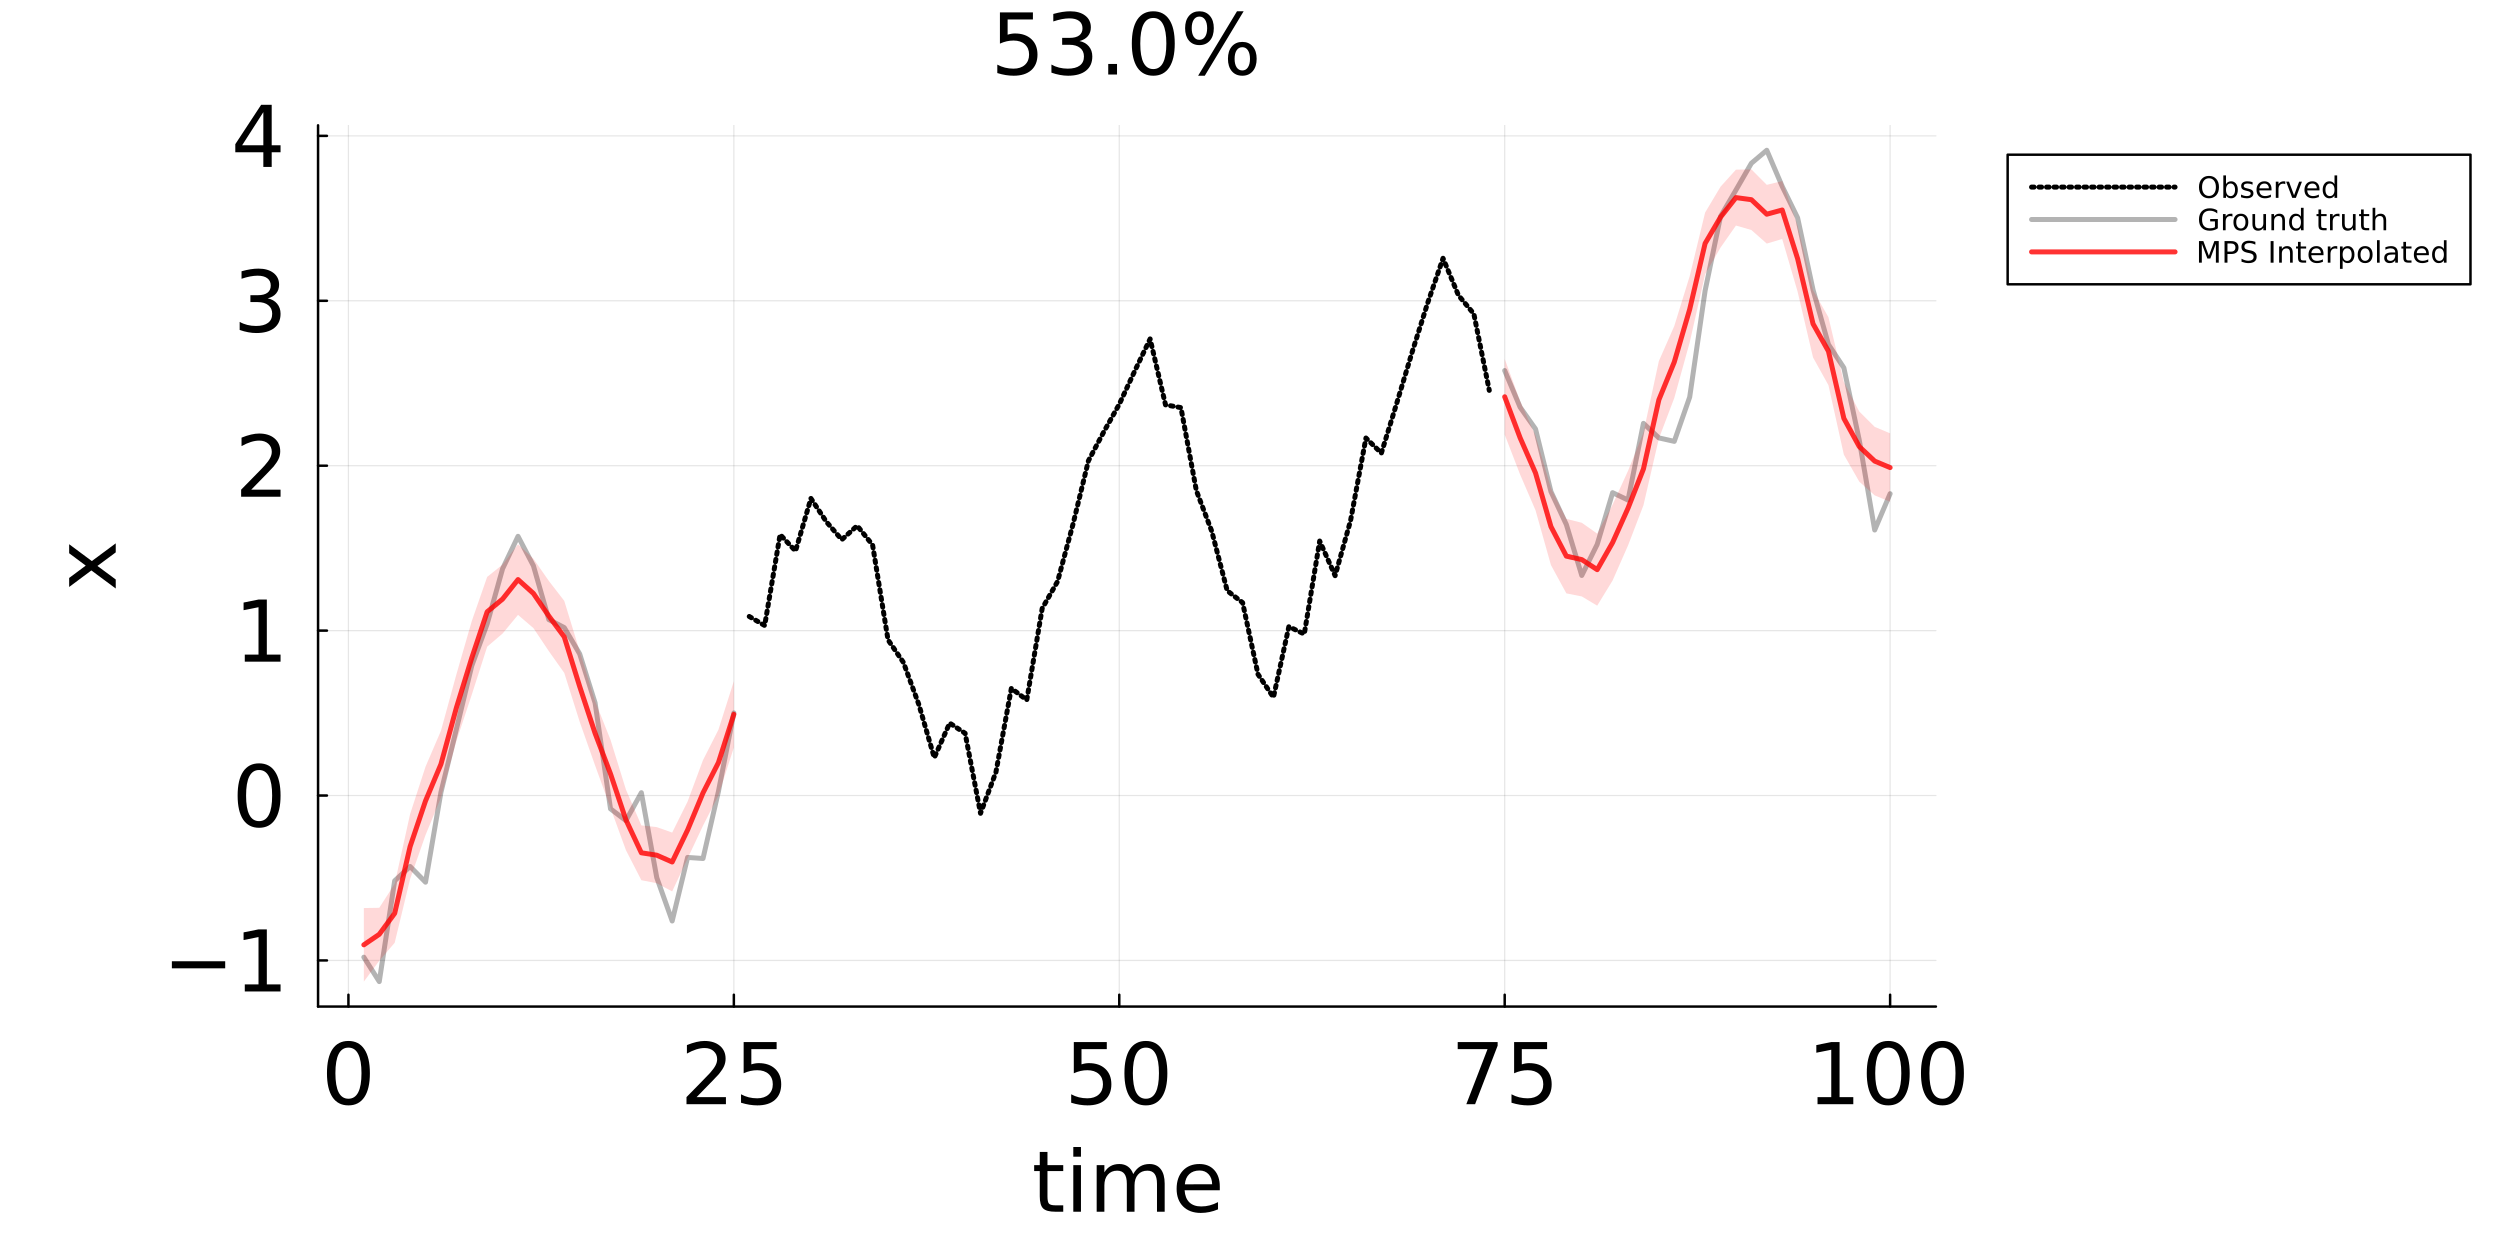 <svg xmlns="http://www.w3.org/2000/svg" xmlns:xlink="http://www.w3.org/1999/xlink" width="1000" height="500" viewBox="0 0 4000 2000">
<rect x="0" y="0" width="4000" height="2000" fill="#333333" stroke="none"/>
<defs>
  <clipPath id="clip790">
    <rect x="0" y="0" width="4000" height="2000"></rect>
  </clipPath>
</defs>
<path clip-path="url(#clip790)" d="M0 2000 L4000 2000 L4000 0 L0 0  Z" fill="#ffffff" fill-rule="evenodd" fill-opacity="1"></path>
<defs>
  <clipPath id="clip791">
    <rect x="800" y="0" width="2801" height="2000"></rect>
  </clipPath>
</defs>
<path clip-path="url(#clip790)" d="M508.889 1610.49 L3097.44 1610.49 L3097.44 200.504 L508.889 200.504  Z" fill="#ffffff" fill-rule="evenodd" fill-opacity="1"></path>
<defs>
  <clipPath id="clip792">
    <rect x="508" y="200" width="2590" height="1411"></rect>
  </clipPath>
</defs>
<polyline clip-path="url(#clip792)" style="stroke:#000000; stroke-linecap:round; stroke-linejoin:round; stroke-width:2; stroke-opacity:0.1; fill:none" points="557.483,1610.49 557.483,200.504 "></polyline>
<polyline clip-path="url(#clip792)" style="stroke:#000000; stroke-linecap:round; stroke-linejoin:round; stroke-width:2; stroke-opacity:0.1; fill:none" points="1174.16,1610.49 1174.16,200.504 "></polyline>
<polyline clip-path="url(#clip792)" style="stroke:#000000; stroke-linecap:round; stroke-linejoin:round; stroke-width:2; stroke-opacity:0.1; fill:none" points="1790.83,1610.49 1790.83,200.504 "></polyline>
<polyline clip-path="url(#clip792)" style="stroke:#000000; stroke-linecap:round; stroke-linejoin:round; stroke-width:2; stroke-opacity:0.1; fill:none" points="2407.51,1610.49 2407.51,200.504 "></polyline>
<polyline clip-path="url(#clip792)" style="stroke:#000000; stroke-linecap:round; stroke-linejoin:round; stroke-width:2; stroke-opacity:0.1; fill:none" points="3024.18,1610.49 3024.18,200.504 "></polyline>
<polyline clip-path="url(#clip792)" style="stroke:#000000; stroke-linecap:round; stroke-linejoin:round; stroke-width:2; stroke-opacity:0.1; fill:none" points="508.889,1536.71 3097.44,1536.71 "></polyline>
<polyline clip-path="url(#clip792)" style="stroke:#000000; stroke-linecap:round; stroke-linejoin:round; stroke-width:2; stroke-opacity:0.1; fill:none" points="508.889,1272.85 3097.44,1272.85 "></polyline>
<polyline clip-path="url(#clip792)" style="stroke:#000000; stroke-linecap:round; stroke-linejoin:round; stroke-width:2; stroke-opacity:0.1; fill:none" points="508.889,1008.98 3097.44,1008.98 "></polyline>
<polyline clip-path="url(#clip792)" style="stroke:#000000; stroke-linecap:round; stroke-linejoin:round; stroke-width:2; stroke-opacity:0.1; fill:none" points="508.889,745.118 3097.44,745.118 "></polyline>
<polyline clip-path="url(#clip792)" style="stroke:#000000; stroke-linecap:round; stroke-linejoin:round; stroke-width:2; stroke-opacity:0.1; fill:none" points="508.889,481.254 3097.44,481.254 "></polyline>
<polyline clip-path="url(#clip792)" style="stroke:#000000; stroke-linecap:round; stroke-linejoin:round; stroke-width:2; stroke-opacity:0.1; fill:none" points="508.889,217.39 3097.44,217.39 "></polyline>
<polyline clip-path="url(#clip790)" style="stroke:#000000; stroke-linecap:round; stroke-linejoin:round; stroke-width:4; stroke-opacity:1; fill:none" points="508.889,1610.49 3097.44,1610.49 "></polyline>
<polyline clip-path="url(#clip790)" style="stroke:#000000; stroke-linecap:round; stroke-linejoin:round; stroke-width:4; stroke-opacity:1; fill:none" points="557.483,1610.49 557.483,1591.59 "></polyline>
<polyline clip-path="url(#clip790)" style="stroke:#000000; stroke-linecap:round; stroke-linejoin:round; stroke-width:4; stroke-opacity:1; fill:none" points="1174.16,1610.49 1174.16,1591.59 "></polyline>
<polyline clip-path="url(#clip790)" style="stroke:#000000; stroke-linecap:round; stroke-linejoin:round; stroke-width:4; stroke-opacity:1; fill:none" points="1790.83,1610.49 1790.83,1591.59 "></polyline>
<polyline clip-path="url(#clip790)" style="stroke:#000000; stroke-linecap:round; stroke-linejoin:round; stroke-width:4; stroke-opacity:1; fill:none" points="2407.51,1610.49 2407.51,1591.59 "></polyline>
<polyline clip-path="url(#clip790)" style="stroke:#000000; stroke-linecap:round; stroke-linejoin:round; stroke-width:4; stroke-opacity:1; fill:none" points="3024.18,1610.49 3024.18,1591.59 "></polyline>
<path clip-path="url(#clip790)" d="M557.483 1676.18 Q547.101 1676.18 541.844 1686.43 Q536.653 1696.61 536.653 1717.11 Q536.653 1737.54 541.844 1747.79 Q547.101 1757.97 557.483 1757.97 Q567.931 1757.97 573.122 1747.79 Q578.38 1737.54 578.38 1717.11 Q578.38 1696.61 573.122 1686.43 Q567.931 1676.18 557.483 1676.18 M557.483 1665.53 Q574.187 1665.53 582.972 1678.77 Q591.823 1691.95 591.823 1717.11 Q591.823 1742.2 582.972 1755.44 Q574.187 1768.62 557.483 1768.62 Q540.779 1768.62 531.928 1755.44 Q523.143 1742.2 523.143 1717.11 Q523.143 1691.95 531.928 1678.77 Q540.779 1665.53 557.483 1665.53 Z" fill="#000000" fill-rule="nonzero" fill-opacity="1"></path><path clip-path="url(#clip790)" d="M1114.56 1755.37 L1161.48 1755.37 L1161.48 1766.69 L1098.39 1766.69 L1098.39 1755.37 Q1106.04 1747.45 1119.22 1734.14 Q1132.46 1720.77 1135.86 1716.91 Q1142.31 1709.65 1144.84 1704.66 Q1147.44 1699.6 1147.44 1694.75 Q1147.44 1686.83 1141.85 1681.84 Q1136.32 1676.84 1127.41 1676.84 Q1121.08 1676.84 1114.03 1679.04 Q1107.04 1681.24 1099.06 1685.7 L1099.06 1672.12 Q1107.17 1668.86 1114.23 1667.19 Q1121.28 1665.53 1127.14 1665.53 Q1142.58 1665.53 1151.76 1673.25 Q1160.95 1680.97 1160.95 1693.88 Q1160.95 1700 1158.62 1705.53 Q1156.36 1710.98 1150.3 1718.44 Q1148.64 1720.37 1139.72 1729.62 Q1130.8 1738.8 1114.56 1755.37 Z" fill="#000000" fill-rule="nonzero" fill-opacity="1"></path><path clip-path="url(#clip790)" d="M1189.83 1667.33 L1242.6 1667.33 L1242.6 1678.64 L1202.14 1678.64 L1202.14 1703 Q1205.07 1702 1208 1701.53 Q1210.93 1701 1213.85 1701 Q1230.49 1701 1240.21 1710.12 Q1249.93 1719.24 1249.93 1734.81 Q1249.93 1750.85 1239.94 1759.77 Q1229.96 1768.62 1211.79 1768.62 Q1205.54 1768.62 1199.01 1767.55 Q1192.56 1766.49 1185.64 1764.36 L1185.64 1750.85 Q1191.63 1754.11 1198.02 1755.71 Q1204.4 1757.3 1211.53 1757.3 Q1223.04 1757.3 1229.76 1751.25 Q1236.48 1745.19 1236.48 1734.81 Q1236.48 1724.43 1229.76 1718.37 Q1223.04 1712.32 1211.53 1712.32 Q1206.13 1712.32 1200.74 1713.51 Q1195.42 1714.71 1189.83 1717.24 L1189.83 1667.33 Z" fill="#000000" fill-rule="nonzero" fill-opacity="1"></path><path clip-path="url(#clip790)" d="M1718.09 1667.33 L1770.87 1667.33 L1770.87 1678.64 L1730.4 1678.64 L1730.4 1703 Q1733.33 1702 1736.26 1701.53 Q1739.19 1701 1742.12 1701 Q1758.75 1701 1768.47 1710.12 Q1778.19 1719.24 1778.19 1734.81 Q1778.19 1750.85 1768.2 1759.77 Q1758.22 1768.62 1740.05 1768.62 Q1733.8 1768.62 1727.28 1767.55 Q1720.82 1766.49 1713.9 1764.36 L1713.9 1750.85 Q1719.89 1754.11 1726.28 1755.71 Q1732.67 1757.3 1739.79 1757.3 Q1751.3 1757.3 1758.02 1751.25 Q1764.74 1745.19 1764.74 1734.81 Q1764.74 1724.43 1758.02 1718.37 Q1751.3 1712.32 1739.79 1712.32 Q1734.4 1712.32 1729.01 1713.51 Q1723.68 1714.71 1718.09 1717.24 L1718.09 1667.33 Z" fill="#000000" fill-rule="nonzero" fill-opacity="1"></path><path clip-path="url(#clip790)" d="M1833.42 1676.18 Q1823.04 1676.18 1817.78 1686.43 Q1812.59 1696.61 1812.59 1717.11 Q1812.59 1737.54 1817.78 1747.79 Q1823.04 1757.97 1833.42 1757.97 Q1843.87 1757.97 1849.06 1747.79 Q1854.32 1737.54 1854.32 1717.11 Q1854.32 1696.61 1849.06 1686.43 Q1843.87 1676.18 1833.42 1676.18 M1833.42 1665.53 Q1850.13 1665.53 1858.91 1678.77 Q1867.76 1691.95 1867.76 1717.11 Q1867.76 1742.2 1858.91 1755.44 Q1850.13 1768.62 1833.42 1768.62 Q1816.72 1768.62 1807.87 1755.44 Q1799.08 1742.2 1799.08 1717.11 Q1799.08 1691.95 1807.87 1678.77 Q1816.72 1665.53 1833.42 1665.53 Z" fill="#000000" fill-rule="nonzero" fill-opacity="1"></path><path clip-path="url(#clip790)" d="M2332.34 1667.33 L2396.23 1667.33 L2396.23 1673.05 L2360.16 1766.69 L2346.11 1766.69 L2380.05 1678.64 L2332.34 1678.64 L2332.34 1667.33 Z" fill="#000000" fill-rule="nonzero" fill-opacity="1"></path><path clip-path="url(#clip790)" d="M2422.58 1667.33 L2475.35 1667.33 L2475.35 1678.64 L2434.89 1678.64 L2434.89 1703 Q2437.82 1702 2440.75 1701.53 Q2443.68 1701 2446.6 1701 Q2463.24 1701 2472.96 1710.12 Q2482.68 1719.24 2482.68 1734.81 Q2482.68 1750.85 2472.69 1759.77 Q2462.71 1768.62 2444.54 1768.62 Q2438.29 1768.62 2431.76 1767.55 Q2425.31 1766.49 2418.39 1764.36 L2418.39 1750.85 Q2424.38 1754.11 2430.77 1755.71 Q2437.15 1757.3 2444.28 1757.3 Q2455.79 1757.3 2462.51 1751.25 Q2469.23 1745.19 2469.23 1734.81 Q2469.23 1724.43 2462.51 1718.37 Q2455.79 1712.32 2444.28 1712.32 Q2438.88 1712.32 2433.49 1713.51 Q2428.17 1714.71 2422.58 1717.24 L2422.58 1667.33 Z" fill="#000000" fill-rule="nonzero" fill-opacity="1"></path><path clip-path="url(#clip790)" d="M2908.05 1755.37 L2930.01 1755.37 L2930.01 1679.57 L2906.12 1684.36 L2906.12 1672.12 L2929.88 1667.33 L2943.32 1667.33 L2943.32 1755.37 L2965.28 1755.37 L2965.28 1766.69 L2908.05 1766.69 L2908.05 1755.37 Z" fill="#000000" fill-rule="nonzero" fill-opacity="1"></path><path clip-path="url(#clip790)" d="M3021.19 1676.18 Q3010.8 1676.18 3005.55 1686.43 Q3000.36 1696.61 3000.36 1717.11 Q3000.36 1737.54 3005.55 1747.79 Q3010.8 1757.97 3021.19 1757.97 Q3031.63 1757.97 3036.83 1747.79 Q3042.08 1737.54 3042.08 1717.11 Q3042.08 1696.61 3036.83 1686.43 Q3031.63 1676.18 3021.19 1676.18 M3021.19 1665.53 Q3037.89 1665.53 3046.67 1678.77 Q3055.53 1691.95 3055.53 1717.11 Q3055.53 1742.2 3046.67 1755.44 Q3037.89 1768.62 3021.19 1768.62 Q3004.48 1768.62 2995.63 1755.44 Q2986.85 1742.2 2986.85 1717.11 Q2986.85 1691.95 2995.63 1678.77 Q3004.48 1665.53 3021.19 1665.53 Z" fill="#000000" fill-rule="nonzero" fill-opacity="1"></path><path clip-path="url(#clip790)" d="M3107.9 1676.18 Q3097.52 1676.18 3092.26 1686.43 Q3087.07 1696.61 3087.07 1717.11 Q3087.07 1737.54 3092.26 1747.79 Q3097.52 1757.97 3107.9 1757.97 Q3118.35 1757.97 3123.54 1747.79 Q3128.8 1737.54 3128.8 1717.11 Q3128.8 1696.61 3123.54 1686.43 Q3118.35 1676.18 3107.9 1676.18 M3107.9 1665.53 Q3124.61 1665.53 3133.39 1678.77 Q3142.24 1691.95 3142.24 1717.11 Q3142.24 1742.2 3133.39 1755.44 Q3124.61 1768.62 3107.9 1768.62 Q3091.2 1768.62 3082.35 1755.44 Q3073.56 1742.2 3073.56 1717.11 Q3073.56 1691.95 3082.35 1678.77 Q3091.2 1665.53 3107.9 1665.53 Z" fill="#000000" fill-rule="nonzero" fill-opacity="1"></path><path clip-path="url(#clip790)" d="M1675.95 1843.06 L1675.95 1864.22 L1701.18 1864.22 L1701.18 1873.74 L1675.95 1873.74 L1675.95 1914.2 Q1675.95 1923.32 1678.42 1925.92 Q1680.95 1928.51 1688.6 1928.51 L1701.18 1928.51 L1701.18 1938.76 L1688.6 1938.76 Q1674.42 1938.76 1669.03 1933.5 Q1663.64 1928.18 1663.64 1914.2 L1663.64 1873.74 L1654.66 1873.74 L1654.66 1864.22 L1663.64 1864.22 L1663.64 1843.06 L1675.95 1843.06 Z" fill="#000000" fill-rule="nonzero" fill-opacity="1"></path><path clip-path="url(#clip790)" d="M1717.28 1864.22 L1729.53 1864.22 L1729.53 1938.76 L1717.28 1938.76 L1717.28 1864.22 M1717.28 1835.21 L1729.53 1835.21 L1729.53 1850.71 L1717.28 1850.71 L1717.28 1835.21 Z" fill="#000000" fill-rule="nonzero" fill-opacity="1"></path><path clip-path="url(#clip790)" d="M1813.18 1878.53 Q1817.77 1870.28 1824.16 1866.35 Q1830.55 1862.43 1839.2 1862.43 Q1850.85 1862.43 1857.17 1870.61 Q1863.49 1878.73 1863.49 1893.77 L1863.49 1938.76 L1851.18 1938.76 L1851.18 1894.17 Q1851.18 1883.46 1847.39 1878.27 Q1843.59 1873.07 1835.81 1873.07 Q1826.29 1873.07 1820.77 1879.4 Q1815.24 1885.72 1815.24 1896.63 L1815.24 1938.76 L1802.93 1938.76 L1802.93 1894.17 Q1802.93 1883.39 1799.14 1878.27 Q1795.35 1873.07 1787.43 1873.07 Q1778.04 1873.07 1772.52 1879.46 Q1767 1885.79 1767 1896.63 L1767 1938.76 L1754.68 1938.76 L1754.68 1864.22 L1767 1864.22 L1767 1875.8 Q1771.19 1868.95 1777.04 1865.69 Q1782.9 1862.43 1790.95 1862.43 Q1799.07 1862.43 1804.73 1866.55 Q1810.45 1870.68 1813.18 1878.53 Z" fill="#000000" fill-rule="nonzero" fill-opacity="1"></path><path clip-path="url(#clip790)" d="M1951.67 1898.43 L1951.67 1904.42 L1895.37 1904.42 Q1896.17 1917.06 1902.96 1923.72 Q1909.81 1930.31 1921.99 1930.31 Q1929.05 1930.31 1935.63 1928.58 Q1942.29 1926.85 1948.81 1923.39 L1948.81 1934.97 Q1942.22 1937.76 1935.3 1939.23 Q1928.38 1940.69 1921.26 1940.69 Q1903.42 1940.69 1892.98 1930.31 Q1882.59 1919.93 1882.59 1902.22 Q1882.59 1883.92 1892.44 1873.21 Q1902.36 1862.43 1919.13 1862.43 Q1934.17 1862.43 1942.89 1872.14 Q1951.67 1881.79 1951.67 1898.43 M1939.43 1894.84 Q1939.29 1884.79 1933.77 1878.8 Q1928.31 1872.81 1919.26 1872.81 Q1909.01 1872.81 1902.82 1878.6 Q1896.7 1884.39 1895.77 1894.9 L1939.43 1894.84 Z" fill="#000000" fill-rule="nonzero" fill-opacity="1"></path><polyline clip-path="url(#clip790)" style="stroke:#000000; stroke-linecap:round; stroke-linejoin:round; stroke-width:4; stroke-opacity:1; fill:none" points="508.889,1610.49 508.889,200.504 "></polyline>
<polyline clip-path="url(#clip790)" style="stroke:#000000; stroke-linecap:round; stroke-linejoin:round; stroke-width:4; stroke-opacity:1; fill:none" points="508.889,1536.71 523.093,1536.71 "></polyline>
<polyline clip-path="url(#clip790)" style="stroke:#000000; stroke-linecap:round; stroke-linejoin:round; stroke-width:4; stroke-opacity:1; fill:none" points="508.889,1272.85 523.093,1272.85 "></polyline>
<polyline clip-path="url(#clip790)" style="stroke:#000000; stroke-linecap:round; stroke-linejoin:round; stroke-width:4; stroke-opacity:1; fill:none" points="508.889,1008.98 523.093,1008.98 "></polyline>
<polyline clip-path="url(#clip790)" style="stroke:#000000; stroke-linecap:round; stroke-linejoin:round; stroke-width:4; stroke-opacity:1; fill:none" points="508.889,745.118 523.093,745.118 "></polyline>
<polyline clip-path="url(#clip790)" style="stroke:#000000; stroke-linecap:round; stroke-linejoin:round; stroke-width:4; stroke-opacity:1; fill:none" points="508.889,481.254 523.093,481.254 "></polyline>
<polyline clip-path="url(#clip790)" style="stroke:#000000; stroke-linecap:round; stroke-linejoin:round; stroke-width:4; stroke-opacity:1; fill:none" points="508.889,217.39 523.093,217.39 "></polyline>
<path clip-path="url(#clip790)" d="M274.992 1538.01 L360.31 1538.01 L360.31 1549.32 L274.992 1549.32 L274.992 1538.01 Z" fill="#000000" fill-rule="nonzero" fill-opacity="1"></path><path clip-path="url(#clip790)" d="M391.656 1575.08 L413.617 1575.08 L413.617 1499.28 L389.726 1504.07 L389.726 1491.82 L413.484 1487.03 L426.927 1487.03 L426.927 1575.08 L448.889 1575.08 L448.889 1586.39 L391.656 1586.39 L391.656 1575.08 Z" fill="#000000" fill-rule="nonzero" fill-opacity="1"></path><path clip-path="url(#clip790)" d="M414.549 1232.02 Q404.167 1232.02 398.91 1242.27 Q393.719 1252.45 393.719 1272.95 Q393.719 1293.38 398.91 1303.63 Q404.167 1313.81 414.549 1313.81 Q424.997 1313.81 430.188 1303.63 Q435.446 1293.38 435.446 1272.95 Q435.446 1252.45 430.188 1242.27 Q424.997 1232.02 414.549 1232.02 M414.549 1221.37 Q431.253 1221.37 440.038 1234.61 Q448.889 1247.79 448.889 1272.95 Q448.889 1298.04 440.038 1311.28 Q431.253 1324.46 414.549 1324.46 Q397.845 1324.46 388.994 1311.28 Q380.209 1298.04 380.209 1272.95 Q380.209 1247.79 388.994 1234.61 Q397.845 1221.37 414.549 1221.37 Z" fill="#000000" fill-rule="nonzero" fill-opacity="1"></path><path clip-path="url(#clip790)" d="M391.656 1047.35 L413.617 1047.35 L413.617 971.548 L389.726 976.339 L389.726 964.094 L413.484 959.302 L426.927 959.302 L426.927 1047.35 L448.889 1047.35 L448.889 1058.66 L391.656 1058.66 L391.656 1047.35 Z" fill="#000000" fill-rule="nonzero" fill-opacity="1"></path><path clip-path="url(#clip790)" d="M401.971 783.485 L448.889 783.485 L448.889 794.798 L385.799 794.798 L385.799 783.485 Q393.452 775.565 406.629 762.255 Q419.873 748.878 423.267 745.018 Q429.723 737.764 432.251 732.773 Q434.847 727.715 434.847 722.857 Q434.847 714.938 429.257 709.946 Q423.733 704.955 414.815 704.955 Q408.493 704.955 401.439 707.151 Q394.451 709.347 386.465 713.806 L386.465 700.23 Q394.584 696.969 401.638 695.305 Q408.693 693.641 414.549 693.641 Q429.989 693.641 439.173 701.361 Q448.357 709.081 448.357 721.992 Q448.357 728.115 446.027 733.638 Q443.765 739.095 437.709 746.549 Q436.045 748.479 427.127 757.73 Q418.209 766.914 401.971 783.485 Z" fill="#000000" fill-rule="nonzero" fill-opacity="1"></path><path clip-path="url(#clip790)" d="M428.392 477.361 Q438.041 479.424 443.432 485.946 Q448.889 492.468 448.889 502.051 Q448.889 516.759 438.773 524.811 Q428.658 532.864 410.024 532.864 Q403.768 532.864 397.113 531.6 Q390.524 530.402 383.47 527.939 L383.47 514.962 Q389.06 518.223 395.715 519.887 Q402.37 521.55 409.624 521.55 Q422.269 521.55 428.857 516.559 Q435.512 511.568 435.512 502.051 Q435.512 493.266 429.323 488.342 Q423.201 483.35 412.22 483.35 L400.64 483.35 L400.64 472.303 L412.752 472.303 Q422.668 472.303 427.926 468.376 Q433.183 464.383 433.183 456.93 Q433.183 449.276 427.726 445.217 Q422.335 441.091 412.22 441.091 Q406.696 441.091 400.374 442.289 Q394.051 443.487 386.465 446.015 L386.465 434.036 Q394.118 431.907 400.773 430.842 Q407.495 429.777 413.418 429.777 Q428.724 429.777 437.642 436.765 Q446.56 443.686 446.56 455.532 Q446.56 463.785 441.835 469.508 Q437.11 475.165 428.392 477.361 Z" fill="#000000" fill-rule="nonzero" fill-opacity="1"></path><path clip-path="url(#clip790)" d="M421.337 179.423 L387.396 232.463 L421.337 232.463 L421.337 179.423 M417.81 167.71 L434.714 167.71 L434.714 232.463 L448.889 232.463 L448.889 243.644 L434.714 243.644 L434.714 267.07 L421.337 267.07 L421.337 243.644 L376.482 243.644 L376.482 230.667 L417.81 167.71 Z" fill="#000000" fill-rule="nonzero" fill-opacity="1"></path><path clip-path="url(#clip790)" d="M110.648 870.757 L146.918 897.709 L185.184 869.359 L185.184 883.8 L155.902 905.496 L185.184 927.191 L185.184 941.633 L146.186 912.683 L110.648 939.17 L110.648 924.729 L137.201 904.964 L110.648 885.198 L110.648 870.757 Z" fill="#000000" fill-rule="nonzero" fill-opacity="1"></path><path clip-path="url(#clip790)" d="M1599.89 19.872 L1652.66 19.872 L1652.66 31.186 L1612.2 31.186 L1612.2 55.543 Q1615.13 54.545 1618.05 54.079 Q1620.98 53.547 1623.91 53.547 Q1640.55 53.547 1650.27 62.664 Q1659.98 71.781 1659.98 87.354 Q1659.98 103.393 1650 112.311 Q1640.02 121.162 1621.85 121.162 Q1615.59 121.162 1609.07 120.097 Q1602.62 119.032 1595.69 116.903 L1595.69 103.393 Q1601.68 106.654 1608.07 108.251 Q1614.46 109.848 1621.58 109.848 Q1633.1 109.848 1639.82 103.792 Q1646.54 97.736 1646.54 87.354 Q1646.54 76.972 1639.82 70.916 Q1633.1 64.86 1621.58 64.86 Q1616.19 64.86 1610.8 66.058 Q1605.48 67.256 1599.89 69.785 L1599.89 19.872 Z" fill="#000000" fill-rule="nonzero" fill-opacity="1"></path><path clip-path="url(#clip790)" d="M1727.2 65.659 Q1736.85 67.722 1742.24 74.244 Q1747.7 80.766 1747.7 90.349 Q1747.7 105.057 1737.58 113.109 Q1727.46 121.162 1708.83 121.162 Q1702.57 121.162 1695.92 119.898 Q1689.33 118.7 1682.28 116.237 L1682.28 103.26 Q1687.87 106.521 1694.52 108.185 Q1701.18 109.848 1708.43 109.848 Q1721.08 109.848 1727.66 104.857 Q1734.32 99.866 1734.32 90.349 Q1734.32 81.564 1728.13 76.64 Q1722.01 71.648 1711.03 71.648 L1699.45 71.648 L1699.45 60.601 L1711.56 60.601 Q1721.47 60.601 1726.73 56.675 Q1731.99 52.681 1731.99 45.228 Q1731.99 37.575 1726.53 33.515 Q1721.14 29.389 1711.03 29.389 Q1705.5 29.389 1699.18 30.587 Q1692.86 31.785 1685.27 34.313 L1685.27 22.334 Q1692.92 20.205 1699.58 19.14 Q1706.3 18.075 1712.22 18.075 Q1727.53 18.075 1736.45 25.063 Q1745.37 31.984 1745.37 43.83 Q1745.37 52.083 1740.64 57.806 Q1735.92 63.463 1727.2 65.659 Z" fill="#000000" fill-rule="nonzero" fill-opacity="1"></path><path clip-path="url(#clip790)" d="M1773.18 102.328 L1787.23 102.328 L1787.23 119.232 L1773.18 119.232 L1773.18 102.328 Z" fill="#000000" fill-rule="nonzero" fill-opacity="1"></path><path clip-path="url(#clip790)" d="M1845.26 28.723 Q1834.88 28.723 1829.62 38.972 Q1824.43 49.154 1824.43 69.652 Q1824.43 90.083 1829.62 100.332 Q1834.88 110.514 1845.26 110.514 Q1855.71 110.514 1860.9 100.332 Q1866.16 90.083 1866.16 69.652 Q1866.16 49.154 1860.9 38.972 Q1855.71 28.723 1845.26 28.723 M1845.26 18.075 Q1861.96 18.075 1870.75 31.319 Q1879.6 44.496 1879.6 69.652 Q1879.6 94.741 1870.75 107.985 Q1861.96 121.162 1845.26 121.162 Q1828.55 121.162 1819.7 107.985 Q1810.92 94.741 1810.92 69.652 Q1810.92 44.496 1819.7 31.319 Q1828.55 18.075 1845.26 18.075 Z" fill="#000000" fill-rule="nonzero" fill-opacity="1"></path><path clip-path="url(#clip790)" d="M1987.74 75.508 Q1981.95 75.508 1978.63 80.433 Q1975.36 85.358 1975.36 94.142 Q1975.36 102.794 1978.63 107.785 Q1981.95 112.71 1987.74 112.71 Q1993.4 112.71 1996.66 107.785 Q1999.99 102.794 1999.99 94.142 Q1999.99 85.424 1996.66 80.5 Q1993.4 75.508 1987.74 75.508 M1987.74 67.056 Q1998.26 67.056 2004.45 74.377 Q2010.64 81.698 2010.64 94.142 Q2010.64 106.587 2004.38 113.908 Q1998.19 121.162 1987.74 121.162 Q1977.1 121.162 1970.91 113.908 Q1964.72 106.587 1964.72 94.142 Q1964.72 81.631 1970.91 74.377 Q1977.16 67.056 1987.74 67.056 M1919.06 26.527 Q1913.34 26.527 1910.01 31.518 Q1906.75 36.443 1906.75 45.095 Q1906.75 53.879 1910.01 58.804 Q1913.27 63.729 1919.06 63.729 Q1924.85 63.729 1928.11 58.804 Q1931.44 53.879 1931.44 45.095 Q1931.44 36.51 1928.11 31.518 Q1924.79 26.527 1919.06 26.527 M1979.16 18.075 L1989.81 18.075 L1927.65 121.162 L1917 121.162 L1979.16 18.075 M1919.06 18.075 Q1929.58 18.075 1935.83 25.396 Q1942.09 32.65 1942.09 45.095 Q1942.09 57.673 1935.83 64.927 Q1929.64 72.181 1919.06 72.181 Q1908.48 72.181 1902.29 64.927 Q1896.17 57.606 1896.17 45.095 Q1896.17 32.716 1902.36 25.396 Q1908.55 18.075 1919.06 18.075 Z" fill="#000000" fill-rule="nonzero" fill-opacity="1"></path><polyline clip-path="url(#clip792)" style="stroke:#000000; stroke-linecap:round; stroke-linejoin:round; stroke-width:8; stroke-opacity:1; fill:none" stroke-dasharray="4, 8" points="1198.82,986.361 1223.49,1000.82 1248.16,855.266 1272.83,881.604 1297.49,797.487 1322.16,834.795 1346.83,863.498 1371.49,841.162 1396.16,872.023 1420.83,1023.71 1445.49,1059.95 1470.16,1127.28 1494.83,1212.3 1519.5,1156.93 1544.16,1173.23 1568.83,1301.29 1593.5,1235.41 1618.16,1101.34 1642.83,1119.98 1667.5,973.529 1692.16,930.231 1716.83,838.568 1741.5,737.147 1766.16,690.751 1790.83,646.724 1815.5,593.786 1840.17,542.276 1864.83,647.743 1889.5,652.188 1914.17,784.962 1938.83,850.077 1963.5,945.093 1988.17,964.237 2012.83,1078.93 2037.5,1115.72 2062.17,1002.62 2086.84,1014.46 2111.5,865.664 2136.17,921.087 2160.84,833.218 2185.5,700.839 2210.17,725.019 2234.84,644.95 2259.5,563.082 2284.17,485.043 2308.84,413.255 2333.51,472.499 2358.17,502.242 2382.84,624.575 "></polyline>
<polyline clip-path="url(#clip792)" style="stroke:#000000; stroke-linecap:round; stroke-linejoin:round; stroke-width:8; stroke-opacity:0.3; fill:none" points="582.15,1531.52 606.817,1570.53 631.484,1409.3 656.151,1386.38 680.818,1411.49 705.485,1267.72 730.152,1167.01 754.819,1065.27 779.486,998.13 804.153,909.981 828.82,858.126 853.487,905.294 878.154,991.38 902.821,1004.13 927.488,1046.27 952.155,1124.74 976.822,1294.12 1001.49,1312.94 1026.16,1268.31 1050.82,1404.18 1075.49,1473.58 1100.16,1371.89 1124.82,1373.58 1149.49,1266.3 1174.16,1140.71 "></polyline>
<polyline clip-path="url(#clip792)" style="stroke:#000000; stroke-linecap:round; stroke-linejoin:round; stroke-width:8; stroke-opacity:0.3; fill:none" points="2407.51,592.913 2432.17,651.521 2456.84,686.399 2481.51,786.549 2506.17,839.316 2530.84,920.735 2555.51,871.028 2580.18,788.288 2604.84,800.079 2629.51,677.38 2654.18,700.652 2678.84,706.179 2703.51,635.326 2728.18,465.141 2752.84,346.274 2777.51,304.044 2802.18,261.216 2826.84,240.409 2851.51,298.128 2876.18,348.519 2900.85,463.635 2925.51,551.066 2950.18,588.499 2974.85,704.282 2999.51,848.013 3024.18,789.933 "></polyline>
<path clip-path="url(#clip792)" d="M582.15 1570.58 L606.817 1537.29 L631.484 1508.47 L656.151 1406.51 L680.818 1336.19 L705.485 1276.2 L730.152 1186.05 L754.819 1111.54 L779.486 1034.7 L804.153 1013.65 L828.82 983.816 L853.487 1004.96 L878.154 1041.87 L902.821 1076.66 L927.488 1154.83 L952.155 1224.8 L976.822 1292.73 L1001.49 1360.25 L1026.16 1408.31 L1050.82 1413.2 L1075.49 1426.27 L1100.16 1373.5 L1124.82 1321.1 L1149.49 1272.77 L1174.16 1196 L1174.16 1089.86 L1149.49 1167.56 L1124.82 1216.14 L1100.16 1282.44 L1075.49 1332.12 L1050.82 1323.4 L1026.16 1320.65 L1001.49 1263.34 L976.822 1183.69 L952.155 1121.71 L927.488 1041.91 L902.821 961.377 L878.154 929.506 L853.487 894.058 L828.82 870.805 L804.153 903.245 L779.486 923.014 L754.819 993.817 L730.152 1079.31 L705.485 1169.33 L680.818 1226.75 L656.151 1302.6 L631.484 1414.15 L606.817 1452.49 L582.15 1452.86  Z" fill="#ff0000" fill-rule="evenodd" fill-opacity="0.15"></path>
<polyline clip-path="url(#clip792)" style="stroke:#ff0000; stroke-linecap:round; stroke-linejoin:round; stroke-width:8; stroke-opacity:0.8; fill:none" points="582.15,1511.72 606.817,1494.89 631.484,1461.31 656.151,1354.56 680.818,1281.47 705.485,1222.77 730.152,1132.68 754.819,1052.68 779.486,978.857 804.153,958.45 828.82,927.311 853.487,949.506 878.154,985.686 902.821,1019.02 927.488,1098.37 952.155,1173.25 976.822,1238.21 1001.49,1311.79 1026.16,1364.48 1050.82,1368.3 1075.49,1379.19 1100.16,1327.97 1124.82,1268.62 1149.49,1220.17 1174.16,1142.93 "></polyline>
<path clip-path="url(#clip792)" d="M2407.51 695.434 L2432.17 759.237 L2456.84 816.477 L2481.51 904.112 L2506.17 949.398 L2530.84 954.313 L2555.51 969.101 L2580.18 928.745 L2604.84 872.756 L2629.51 808.474 L2654.18 701.759 L2678.84 636.83 L2703.51 547.849 L2728.18 438.911 L2752.84 396.15 L2777.51 360.871 L2802.18 368.025 L2826.84 389.733 L2851.51 382.335 L2876.18 466.727 L2900.85 571.911 L2925.51 616.326 L2950.18 727.467 L2974.85 770.639 L2999.51 792.591 L3024.18 802.917 L3024.18 693.32 L2999.51 682.994 L2974.85 658.441 L2950.18 611.366 L2925.51 507.542 L2900.85 464.311 L2876.18 361.033 L2851.51 289.649 L2826.84 295.747 L2802.18 270.949 L2777.51 271.437 L2752.84 298.761 L2728.18 340.068 L2703.51 441.868 L2678.84 521.672 L2654.18 577.723 L2629.51 692.153 L2604.84 753.403 L2580.18 807.336 L2555.51 853.812 L2530.84 836.404 L2506.17 830.262 L2481.51 781.073 L2456.84 697.159 L2432.17 641.711 L2407.51 574.292  Z" fill="#ff0000" fill-rule="evenodd" fill-opacity="0.15"></path>
<polyline clip-path="url(#clip792)" style="stroke:#ff0000; stroke-linecap:round; stroke-linejoin:round; stroke-width:8; stroke-opacity:0.8; fill:none" points="2407.51,634.863 2432.17,700.474 2456.84,756.818 2481.51,842.593 2506.17,889.83 2530.84,895.358 2555.51,911.457 2580.18,868.041 2604.84,813.08 2629.51,750.313 2654.18,639.741 2678.84,579.251 2703.51,494.858 2728.18,389.489 2752.84,347.455 2777.51,316.154 2802.18,319.487 2826.84,342.74 2851.51,335.992 2876.18,413.88 2900.85,518.111 2925.51,561.934 2950.18,669.417 2974.85,714.54 2999.51,737.793 3024.18,748.118 "></polyline>
<path clip-path="url(#clip790)" d="M3212.24 454.864 L3952.76 454.864 L3952.76 247.504 L3212.24 247.504  Z" fill="#ffffff" fill-rule="evenodd" fill-opacity="1"></path>
<polyline clip-path="url(#clip790)" style="stroke:#000000; stroke-linecap:round; stroke-linejoin:round; stroke-width:4; stroke-opacity:1; fill:none" points="3212.24,454.864 3952.76,454.864 3952.76,247.504 3212.24,247.504 3212.24,454.864 "></polyline>
<polyline clip-path="url(#clip790)" style="stroke:#000000; stroke-linecap:round; stroke-linejoin:round; stroke-width:8; stroke-opacity:1; fill:none" stroke-dasharray="4, 8" points="3250.5,299.344 3480.09,299.344 "></polyline>
<path clip-path="url(#clip790)" d="M3534.38 285.235 Q3529.28 285.235 3526.28 289.031 Q3523.29 292.828 3523.29 299.378 Q3523.29 305.906 3526.28 309.702 Q3529.28 313.499 3534.38 313.499 Q3539.47 313.499 3542.43 309.702 Q3545.42 305.906 3545.42 299.378 Q3545.42 292.828 3542.43 289.031 Q3539.47 285.235 3534.38 285.235 M3534.38 281.439 Q3541.65 281.439 3546 286.323 Q3550.35 291.184 3550.35 299.378 Q3550.35 307.55 3546 312.434 Q3541.65 317.295 3534.38 317.295 Q3527.09 317.295 3522.71 312.434 Q3518.36 307.573 3518.36 299.378 Q3518.36 291.184 3522.71 286.323 Q3527.09 281.439 3534.38 281.439 Z" fill="#000000" fill-rule="nonzero" fill-opacity="1"></path><path clip-path="url(#clip790)" d="M3576.09 303.684 Q3576.09 298.985 3574.15 296.323 Q3572.22 293.638 3568.84 293.638 Q3565.46 293.638 3563.52 296.323 Q3561.6 298.985 3561.6 303.684 Q3561.6 308.383 3563.52 311.068 Q3565.46 313.73 3568.84 313.73 Q3572.22 313.73 3574.15 311.068 Q3576.09 308.383 3576.09 303.684 M3561.6 294.633 Q3562.94 292.318 3564.98 291.207 Q3567.04 290.073 3569.89 290.073 Q3574.61 290.073 3577.55 293.823 Q3580.51 297.573 3580.51 303.684 Q3580.51 309.795 3577.55 313.545 Q3574.61 317.295 3569.89 317.295 Q3567.04 317.295 3564.98 316.184 Q3562.94 315.05 3561.6 312.735 L3561.6 316.624 L3557.32 316.624 L3557.32 280.605 L3561.6 280.605 L3561.6 294.633 Z" fill="#000000" fill-rule="nonzero" fill-opacity="1"></path><path clip-path="url(#clip790)" d="M3604.1 291.462 L3604.1 295.49 Q3602.29 294.564 3600.35 294.101 Q3598.4 293.638 3596.32 293.638 Q3593.15 293.638 3591.55 294.61 Q3589.98 295.582 3589.98 297.527 Q3589.98 299.008 3591.11 299.865 Q3592.25 300.698 3595.67 301.462 L3597.13 301.786 Q3601.67 302.758 3603.57 304.54 Q3605.49 306.3 3605.49 309.471 Q3605.49 313.082 3602.62 315.189 Q3599.77 317.295 3594.77 317.295 Q3592.69 317.295 3590.42 316.878 Q3588.17 316.485 3585.67 315.675 L3585.67 311.277 Q3588.03 312.503 3590.33 313.128 Q3592.62 313.73 3594.86 313.73 Q3597.87 313.73 3599.49 312.712 Q3601.11 311.67 3601.11 309.795 Q3601.11 308.059 3599.93 307.133 Q3598.77 306.207 3594.82 305.351 L3593.34 305.003 Q3589.38 304.17 3587.62 302.457 Q3585.86 300.721 3585.86 297.712 Q3585.86 294.054 3588.45 292.064 Q3591.04 290.073 3595.81 290.073 Q3598.17 290.073 3600.26 290.42 Q3602.34 290.767 3604.1 291.462 Z" fill="#000000" fill-rule="nonzero" fill-opacity="1"></path><path clip-path="url(#clip790)" d="M3634.45 302.596 L3634.45 304.679 L3614.86 304.679 Q3615.14 309.077 3617.5 311.392 Q3619.89 313.684 3624.12 313.684 Q3626.58 313.684 3628.87 313.082 Q3631.18 312.48 3633.45 311.277 L3633.45 315.304 Q3631.16 316.276 3628.75 316.786 Q3626.34 317.295 3623.87 317.295 Q3617.66 317.295 3614.03 313.684 Q3610.42 310.073 3610.42 303.915 Q3610.42 297.55 3613.84 293.823 Q3617.29 290.073 3623.13 290.073 Q3628.36 290.073 3631.39 293.453 Q3634.45 296.809 3634.45 302.596 M3630.19 301.346 Q3630.14 297.851 3628.22 295.767 Q3626.32 293.684 3623.17 293.684 Q3619.61 293.684 3617.46 295.698 Q3615.33 297.712 3615 301.369 L3630.19 301.346 Z" fill="#000000" fill-rule="nonzero" fill-opacity="1"></path><path clip-path="url(#clip790)" d="M3656.46 294.679 Q3655.74 294.263 3654.89 294.078 Q3654.05 293.869 3653.03 293.869 Q3649.42 293.869 3647.48 296.23 Q3645.56 298.568 3645.56 302.966 L3645.56 316.624 L3641.27 316.624 L3641.27 290.698 L3645.56 290.698 L3645.56 294.726 Q3646.9 292.365 3649.05 291.23 Q3651.21 290.073 3654.28 290.073 Q3654.72 290.073 3655.26 290.142 Q3655.79 290.189 3656.44 290.304 L3656.46 294.679 Z" fill="#000000" fill-rule="nonzero" fill-opacity="1"></path><path clip-path="url(#clip790)" d="M3657.87 290.698 L3662.39 290.698 L3670.49 312.457 L3678.59 290.698 L3683.1 290.698 L3673.38 316.624 L3667.59 316.624 L3657.87 290.698 Z" fill="#000000" fill-rule="nonzero" fill-opacity="1"></path><path clip-path="url(#clip790)" d="M3711.16 302.596 L3711.16 304.679 L3691.58 304.679 Q3691.85 309.077 3694.21 311.392 Q3696.6 313.684 3700.83 313.684 Q3703.29 313.684 3705.58 313.082 Q3707.89 312.48 3710.16 311.277 L3710.16 315.304 Q3707.87 316.276 3705.46 316.786 Q3703.06 317.295 3700.58 317.295 Q3694.38 317.295 3690.74 313.684 Q3687.13 310.073 3687.13 303.915 Q3687.13 297.55 3690.56 293.823 Q3694.01 290.073 3699.84 290.073 Q3705.07 290.073 3708.1 293.453 Q3711.16 296.809 3711.16 302.596 M3706.9 301.346 Q3706.85 297.851 3704.93 295.767 Q3703.03 293.684 3699.89 293.684 Q3696.32 293.684 3694.17 295.698 Q3692.04 297.712 3691.71 301.369 L3706.9 301.346 Z" fill="#000000" fill-rule="nonzero" fill-opacity="1"></path><path clip-path="url(#clip790)" d="M3735.21 294.633 L3735.21 280.605 L3739.47 280.605 L3739.47 316.624 L3735.21 316.624 L3735.21 312.735 Q3733.87 315.05 3731.81 316.184 Q3729.77 317.295 3726.9 317.295 Q3722.2 317.295 3719.24 313.545 Q3716.3 309.795 3716.3 303.684 Q3716.3 297.573 3719.24 293.823 Q3722.2 290.073 3726.9 290.073 Q3729.77 290.073 3731.81 291.207 Q3733.87 292.318 3735.21 294.633 M3720.7 303.684 Q3720.7 308.383 3722.62 311.068 Q3724.56 313.73 3727.94 313.73 Q3731.32 313.73 3733.26 311.068 Q3735.21 308.383 3735.21 303.684 Q3735.21 298.985 3733.26 296.323 Q3731.32 293.638 3727.94 293.638 Q3724.56 293.638 3722.62 296.323 Q3720.7 298.985 3720.7 303.684 Z" fill="#000000" fill-rule="nonzero" fill-opacity="1"></path><polyline clip-path="url(#clip790)" style="stroke:#000000; stroke-linecap:round; stroke-linejoin:round; stroke-width:8; stroke-opacity:0.3; fill:none" points="3250.5,351.184 3480.09,351.184 "></polyline>
<path clip-path="url(#clip790)" d="M3543.91 363.533 L3543.91 354.251 L3536.28 354.251 L3536.28 350.408 L3548.54 350.408 L3548.54 365.246 Q3545.84 367.167 3542.57 368.163 Q3539.31 369.135 3535.6 369.135 Q3527.5 369.135 3522.92 364.413 Q3518.36 359.667 3518.36 351.218 Q3518.36 342.746 3522.92 338.024 Q3527.5 333.279 3535.6 333.279 Q3538.98 333.279 3542.02 334.112 Q3545.07 334.945 3547.64 336.566 L3547.64 341.543 Q3545.05 339.343 3542.13 338.232 Q3539.21 337.121 3536 337.121 Q3529.65 337.121 3526.46 340.663 Q3523.29 344.205 3523.29 351.218 Q3523.29 358.209 3526.46 361.751 Q3529.65 365.292 3536 365.292 Q3538.47 365.292 3540.42 364.876 Q3542.36 364.436 3543.91 363.533 Z" fill="#000000" fill-rule="nonzero" fill-opacity="1"></path><path clip-path="url(#clip790)" d="M3571.92 346.519 Q3571.21 346.103 3570.35 345.918 Q3569.52 345.709 3568.5 345.709 Q3564.89 345.709 3562.94 348.07 Q3561.02 350.408 3561.02 354.806 L3561.02 368.464 L3556.74 368.464 L3556.74 342.538 L3561.02 342.538 L3561.02 346.566 Q3562.36 344.205 3564.52 343.07 Q3566.67 341.913 3569.75 341.913 Q3570.19 341.913 3570.72 341.982 Q3571.25 342.029 3571.9 342.144 L3571.92 346.519 Z" fill="#000000" fill-rule="nonzero" fill-opacity="1"></path><path clip-path="url(#clip790)" d="M3585.4 345.524 Q3581.97 345.524 3579.98 348.209 Q3577.99 350.871 3577.99 355.524 Q3577.99 360.177 3579.96 362.862 Q3581.95 365.524 3585.4 365.524 Q3588.8 365.524 3590.79 362.839 Q3592.78 360.154 3592.78 355.524 Q3592.78 350.917 3590.79 348.232 Q3588.8 345.524 3585.4 345.524 M3585.4 341.913 Q3590.95 341.913 3594.12 345.524 Q3597.29 349.135 3597.29 355.524 Q3597.29 361.89 3594.12 365.524 Q3590.95 369.135 3585.4 369.135 Q3579.82 369.135 3576.65 365.524 Q3573.5 361.89 3573.5 355.524 Q3573.5 349.135 3576.65 345.524 Q3579.82 341.913 3585.4 341.913 Z" fill="#000000" fill-rule="nonzero" fill-opacity="1"></path><path clip-path="url(#clip790)" d="M3603.91 358.232 L3603.91 342.538 L3608.17 342.538 L3608.17 358.07 Q3608.17 361.751 3609.61 363.603 Q3611.04 365.431 3613.91 365.431 Q3617.36 365.431 3619.35 363.232 Q3621.37 361.033 3621.37 357.237 L3621.37 342.538 L3625.63 342.538 L3625.63 368.464 L3621.37 368.464 L3621.37 364.482 Q3619.82 366.843 3617.76 368.001 Q3615.72 369.135 3613.01 369.135 Q3608.54 369.135 3606.23 366.357 Q3603.91 363.579 3603.91 358.232 M3614.63 341.913 L3614.63 341.913 Z" fill="#000000" fill-rule="nonzero" fill-opacity="1"></path><path clip-path="url(#clip790)" d="M3655.95 352.816 L3655.95 368.464 L3651.69 368.464 L3651.69 352.955 Q3651.69 349.274 3650.26 347.445 Q3648.82 345.617 3645.95 345.617 Q3642.5 345.617 3640.51 347.816 Q3638.52 350.015 3638.52 353.811 L3638.52 368.464 L3634.24 368.464 L3634.24 342.538 L3638.52 342.538 L3638.52 346.566 Q3640.05 344.228 3642.11 343.07 Q3644.19 341.913 3646.9 341.913 Q3651.37 341.913 3653.66 344.691 Q3655.95 347.445 3655.95 352.816 Z" fill="#000000" fill-rule="nonzero" fill-opacity="1"></path><path clip-path="url(#clip790)" d="M3681.51 346.473 L3681.51 332.445 L3685.77 332.445 L3685.77 368.464 L3681.51 368.464 L3681.51 364.575 Q3680.16 366.89 3678.1 368.024 Q3676.07 369.135 3673.2 369.135 Q3668.5 369.135 3665.53 365.385 Q3662.59 361.635 3662.59 355.524 Q3662.59 349.413 3665.53 345.663 Q3668.5 341.913 3673.2 341.913 Q3676.07 341.913 3678.1 343.047 Q3680.16 344.158 3681.51 346.473 M3666.99 355.524 Q3666.99 360.223 3668.91 362.908 Q3670.86 365.57 3674.24 365.57 Q3677.62 365.57 3679.56 362.908 Q3681.51 360.223 3681.51 355.524 Q3681.51 350.825 3679.56 348.163 Q3677.62 345.478 3674.24 345.478 Q3670.86 345.478 3668.91 348.163 Q3666.99 350.825 3666.99 355.524 Z" fill="#000000" fill-rule="nonzero" fill-opacity="1"></path><path clip-path="url(#clip790)" d="M3713.82 335.177 L3713.82 342.538 L3722.59 342.538 L3722.59 345.848 L3713.82 345.848 L3713.82 359.922 Q3713.82 363.093 3714.68 363.996 Q3715.56 364.899 3718.22 364.899 L3722.59 364.899 L3722.59 368.464 L3718.22 368.464 Q3713.29 368.464 3711.41 366.635 Q3709.54 364.783 3709.54 359.922 L3709.54 345.848 L3706.41 345.848 L3706.41 342.538 L3709.54 342.538 L3709.54 335.177 L3713.82 335.177 Z" fill="#000000" fill-rule="nonzero" fill-opacity="1"></path><path clip-path="url(#clip790)" d="M3743.22 346.519 Q3742.5 346.103 3741.64 345.918 Q3740.81 345.709 3739.79 345.709 Q3736.18 345.709 3734.24 348.07 Q3732.32 350.408 3732.32 354.806 L3732.32 368.464 L3728.03 368.464 L3728.03 342.538 L3732.32 342.538 L3732.32 346.566 Q3733.66 344.205 3735.81 343.07 Q3737.96 341.913 3741.04 341.913 Q3741.48 341.913 3742.01 341.982 Q3742.55 342.029 3743.2 342.144 L3743.22 346.519 Z" fill="#000000" fill-rule="nonzero" fill-opacity="1"></path><path clip-path="url(#clip790)" d="M3747.25 358.232 L3747.25 342.538 L3751.51 342.538 L3751.51 358.07 Q3751.51 361.751 3752.94 363.603 Q3754.38 365.431 3757.25 365.431 Q3760.7 365.431 3762.69 363.232 Q3764.7 361.033 3764.7 357.237 L3764.7 342.538 L3768.96 342.538 L3768.96 368.464 L3764.7 368.464 L3764.7 364.482 Q3763.15 366.843 3761.09 368.001 Q3759.05 369.135 3756.34 369.135 Q3751.88 369.135 3749.56 366.357 Q3747.25 363.579 3747.25 358.232 M3757.96 341.913 L3757.96 341.913 Z" fill="#000000" fill-rule="nonzero" fill-opacity="1"></path><path clip-path="url(#clip790)" d="M3781.95 335.177 L3781.95 342.538 L3790.72 342.538 L3790.72 345.848 L3781.95 345.848 L3781.95 359.922 Q3781.95 363.093 3782.8 363.996 Q3783.68 364.899 3786.34 364.899 L3790.72 364.899 L3790.72 368.464 L3786.34 368.464 Q3781.41 368.464 3779.54 366.635 Q3777.66 364.783 3777.66 359.922 L3777.66 345.848 L3774.54 345.848 L3774.54 342.538 L3777.66 342.538 L3777.66 335.177 L3781.95 335.177 Z" fill="#000000" fill-rule="nonzero" fill-opacity="1"></path><path clip-path="url(#clip790)" d="M3817.87 352.816 L3817.87 368.464 L3813.61 368.464 L3813.61 352.955 Q3813.61 349.274 3812.18 347.445 Q3810.74 345.617 3807.87 345.617 Q3804.42 345.617 3802.43 347.816 Q3800.44 350.015 3800.44 353.811 L3800.44 368.464 L3796.16 368.464 L3796.16 332.445 L3800.44 332.445 L3800.44 346.566 Q3801.97 344.228 3804.03 343.07 Q3806.11 341.913 3808.82 341.913 Q3813.29 341.913 3815.58 344.691 Q3817.87 347.445 3817.87 352.816 Z" fill="#000000" fill-rule="nonzero" fill-opacity="1"></path><polyline clip-path="url(#clip790)" style="stroke:#ff0000; stroke-linecap:round; stroke-linejoin:round; stroke-width:8; stroke-opacity:0.8; fill:none" points="3250.5,403.024 3480.09,403.024 "></polyline>
<path clip-path="url(#clip790)" d="M3518.36 385.744 L3525.33 385.744 L3534.15 409.262 L3543.01 385.744 L3549.98 385.744 L3549.98 420.304 L3545.42 420.304 L3545.42 389.957 L3536.51 413.66 L3531.81 413.66 L3522.9 389.957 L3522.9 420.304 L3518.36 420.304 L3518.36 385.744 Z" fill="#000000" fill-rule="nonzero" fill-opacity="1"></path><path clip-path="url(#clip790)" d="M3563.94 389.586 L3563.94 402.572 L3569.82 402.572 Q3573.08 402.572 3574.86 400.883 Q3576.65 399.193 3576.65 396.068 Q3576.65 392.966 3574.86 391.276 Q3573.08 389.586 3569.82 389.586 L3563.94 389.586 M3559.26 385.744 L3569.82 385.744 Q3575.63 385.744 3578.59 388.383 Q3581.58 390.998 3581.58 396.068 Q3581.58 401.183 3578.59 403.799 Q3575.63 406.415 3569.82 406.415 L3563.94 406.415 L3563.94 420.304 L3559.26 420.304 L3559.26 385.744 Z" fill="#000000" fill-rule="nonzero" fill-opacity="1"></path><path clip-path="url(#clip790)" d="M3608.57 386.878 L3608.57 391.438 Q3605.9 390.165 3603.54 389.54 Q3601.18 388.915 3598.98 388.915 Q3595.16 388.915 3593.08 390.396 Q3591.02 391.878 3591.02 394.609 Q3591.02 396.901 3592.39 398.082 Q3593.77 399.239 3597.62 399.957 L3600.44 400.535 Q3605.67 401.531 3608.15 404.054 Q3610.65 406.554 3610.65 410.767 Q3610.65 415.79 3607.27 418.382 Q3603.91 420.975 3597.41 420.975 Q3594.96 420.975 3592.18 420.419 Q3589.42 419.864 3586.46 418.776 L3586.46 413.961 Q3589.31 415.558 3592.04 416.369 Q3594.77 417.179 3597.41 417.179 Q3601.41 417.179 3603.59 415.605 Q3605.77 414.031 3605.77 411.114 Q3605.77 408.568 3604.19 407.132 Q3602.64 405.697 3599.08 404.98 L3596.23 404.424 Q3591 403.382 3588.66 401.16 Q3586.32 398.938 3586.32 394.98 Q3586.32 390.396 3589.54 387.758 Q3592.78 385.119 3598.45 385.119 Q3600.88 385.119 3603.4 385.559 Q3605.93 385.998 3608.57 386.878 Z" fill="#000000" fill-rule="nonzero" fill-opacity="1"></path><path clip-path="url(#clip790)" d="M3633.01 385.744 L3637.69 385.744 L3637.69 420.304 L3633.01 420.304 L3633.01 385.744 Z" fill="#000000" fill-rule="nonzero" fill-opacity="1"></path><path clip-path="url(#clip790)" d="M3668.36 404.656 L3668.36 420.304 L3664.1 420.304 L3664.1 404.795 Q3664.1 401.114 3662.66 399.285 Q3661.23 397.457 3658.36 397.457 Q3654.91 397.457 3652.92 399.656 Q3650.93 401.855 3650.93 405.651 L3650.93 420.304 L3646.64 420.304 L3646.64 394.378 L3650.93 394.378 L3650.93 398.406 Q3652.46 396.068 3654.52 394.91 Q3656.6 393.753 3659.31 393.753 Q3663.77 393.753 3666.07 396.531 Q3668.36 399.285 3668.36 404.656 Z" fill="#000000" fill-rule="nonzero" fill-opacity="1"></path><path clip-path="url(#clip790)" d="M3681.07 387.017 L3681.07 394.378 L3689.84 394.378 L3689.84 397.688 L3681.07 397.688 L3681.07 411.762 Q3681.07 414.933 3681.92 415.836 Q3682.8 416.739 3685.46 416.739 L3689.84 416.739 L3689.84 420.304 L3685.46 420.304 Q3680.53 420.304 3678.66 418.475 Q3676.78 416.623 3676.78 411.762 L3676.78 397.688 L3673.66 397.688 L3673.66 394.378 L3676.78 394.378 L3676.78 387.017 L3681.07 387.017 Z" fill="#000000" fill-rule="nonzero" fill-opacity="1"></path><path clip-path="url(#clip790)" d="M3717.62 406.276 L3717.62 408.359 L3698.03 408.359 Q3698.31 412.757 3700.67 415.072 Q3703.06 417.364 3707.29 417.364 Q3709.75 417.364 3712.04 416.762 Q3714.35 416.16 3716.62 414.957 L3716.62 418.984 Q3714.33 419.956 3711.92 420.466 Q3709.51 420.975 3707.04 420.975 Q3700.83 420.975 3697.2 417.364 Q3693.59 413.753 3693.59 407.595 Q3693.59 401.23 3697.02 397.503 Q3700.46 393.753 3706.3 393.753 Q3711.53 393.753 3714.56 397.133 Q3717.62 400.489 3717.62 406.276 M3713.36 405.026 Q3713.31 401.531 3711.39 399.447 Q3709.49 397.364 3706.34 397.364 Q3702.78 397.364 3700.63 399.378 Q3698.5 401.392 3698.17 405.049 L3713.36 405.026 Z" fill="#000000" fill-rule="nonzero" fill-opacity="1"></path><path clip-path="url(#clip790)" d="M3739.63 398.359 Q3738.91 397.943 3738.06 397.758 Q3737.22 397.549 3736.2 397.549 Q3732.59 397.549 3730.65 399.91 Q3728.73 402.248 3728.73 406.646 L3728.73 420.304 L3724.45 420.304 L3724.45 394.378 L3728.73 394.378 L3728.73 398.406 Q3730.07 396.045 3732.22 394.91 Q3734.38 393.753 3737.45 393.753 Q3737.89 393.753 3738.43 393.822 Q3738.96 393.869 3739.61 393.984 L3739.63 398.359 Z" fill="#000000" fill-rule="nonzero" fill-opacity="1"></path><path clip-path="url(#clip790)" d="M3748.22 416.415 L3748.22 430.165 L3743.94 430.165 L3743.94 394.378 L3748.22 394.378 L3748.22 398.313 Q3749.56 395.998 3751.6 394.887 Q3753.66 393.753 3756.51 393.753 Q3761.23 393.753 3764.17 397.503 Q3767.13 401.253 3767.13 407.364 Q3767.13 413.475 3764.17 417.225 Q3761.23 420.975 3756.51 420.975 Q3753.66 420.975 3751.6 419.864 Q3749.56 418.73 3748.22 416.415 M3762.71 407.364 Q3762.71 402.665 3760.76 400.003 Q3758.84 397.318 3755.46 397.318 Q3752.08 397.318 3750.14 400.003 Q3748.22 402.665 3748.22 407.364 Q3748.22 412.063 3750.14 414.748 Q3752.08 417.41 3755.46 417.41 Q3758.84 417.41 3760.76 414.748 Q3762.71 412.063 3762.71 407.364 Z" fill="#000000" fill-rule="nonzero" fill-opacity="1"></path><path clip-path="url(#clip790)" d="M3784.24 397.364 Q3780.81 397.364 3778.82 400.049 Q3776.83 402.711 3776.83 407.364 Q3776.83 412.017 3778.8 414.702 Q3780.79 417.364 3784.24 417.364 Q3787.64 417.364 3789.63 414.679 Q3791.62 411.994 3791.62 407.364 Q3791.62 402.757 3789.63 400.072 Q3787.64 397.364 3784.24 397.364 M3784.24 393.753 Q3789.79 393.753 3792.96 397.364 Q3796.13 400.975 3796.13 407.364 Q3796.13 413.73 3792.96 417.364 Q3789.79 420.975 3784.24 420.975 Q3778.66 420.975 3775.49 417.364 Q3772.34 413.73 3772.34 407.364 Q3772.34 400.975 3775.49 397.364 Q3778.66 393.753 3784.24 393.753 Z" fill="#000000" fill-rule="nonzero" fill-opacity="1"></path><path clip-path="url(#clip790)" d="M3803.2 384.285 L3807.45 384.285 L3807.45 420.304 L3803.2 420.304 L3803.2 384.285 Z" fill="#000000" fill-rule="nonzero" fill-opacity="1"></path><path clip-path="url(#clip790)" d="M3828.15 407.271 Q3822.99 407.271 3821 408.452 Q3819.01 409.632 3819.01 412.48 Q3819.01 414.748 3820.49 416.091 Q3821.99 417.41 3824.56 417.41 Q3828.1 417.41 3830.23 414.91 Q3832.38 412.387 3832.38 408.22 L3832.38 407.271 L3828.15 407.271 M3836.64 405.512 L3836.64 420.304 L3832.38 420.304 L3832.38 416.369 Q3830.93 418.73 3828.75 419.864 Q3826.57 420.975 3823.43 420.975 Q3819.44 420.975 3817.08 418.753 Q3814.75 416.507 3814.75 412.757 Q3814.75 408.382 3817.66 406.16 Q3820.6 403.938 3826.41 403.938 L3832.38 403.938 L3832.38 403.521 Q3832.38 400.582 3830.44 398.984 Q3828.52 397.364 3825.02 397.364 Q3822.8 397.364 3820.69 397.896 Q3818.59 398.429 3816.64 399.494 L3816.64 395.558 Q3818.98 394.656 3821.18 394.216 Q3823.38 393.753 3825.46 393.753 Q3831.09 393.753 3833.87 396.67 Q3836.64 399.586 3836.64 405.512 Z" fill="#000000" fill-rule="nonzero" fill-opacity="1"></path><path clip-path="url(#clip790)" d="M3849.63 387.017 L3849.63 394.378 L3858.4 394.378 L3858.4 397.688 L3849.63 397.688 L3849.63 411.762 Q3849.63 414.933 3850.49 415.836 Q3851.37 416.739 3854.03 416.739 L3858.4 416.739 L3858.4 420.304 L3854.03 420.304 Q3849.1 420.304 3847.22 418.475 Q3845.35 416.623 3845.35 411.762 L3845.35 397.688 L3842.22 397.688 L3842.22 394.378 L3845.35 394.378 L3845.35 387.017 L3849.63 387.017 Z" fill="#000000" fill-rule="nonzero" fill-opacity="1"></path><path clip-path="url(#clip790)" d="M3886.18 406.276 L3886.18 408.359 L3866.6 408.359 Q3866.88 412.757 3869.24 415.072 Q3871.62 417.364 3875.86 417.364 Q3878.31 417.364 3880.6 416.762 Q3882.92 416.16 3885.19 414.957 L3885.19 418.984 Q3882.89 419.956 3880.49 420.466 Q3878.08 420.975 3875.6 420.975 Q3869.4 420.975 3865.76 417.364 Q3862.15 413.753 3862.15 407.595 Q3862.15 401.23 3865.58 397.503 Q3869.03 393.753 3874.86 393.753 Q3880.09 393.753 3883.13 397.133 Q3886.18 400.489 3886.18 406.276 M3881.92 405.026 Q3881.88 401.531 3879.95 399.447 Q3878.06 397.364 3874.91 397.364 Q3871.34 397.364 3869.19 399.378 Q3867.06 401.392 3866.74 405.049 L3881.92 405.026 Z" fill="#000000" fill-rule="nonzero" fill-opacity="1"></path><path clip-path="url(#clip790)" d="M3910.23 398.313 L3910.23 384.285 L3914.49 384.285 L3914.49 420.304 L3910.23 420.304 L3910.23 416.415 Q3908.89 418.73 3906.83 419.864 Q3904.79 420.975 3901.92 420.975 Q3897.22 420.975 3894.26 417.225 Q3891.32 413.475 3891.32 407.364 Q3891.32 401.253 3894.26 397.503 Q3897.22 393.753 3901.92 393.753 Q3904.79 393.753 3906.83 394.887 Q3908.89 395.998 3910.23 398.313 M3895.72 407.364 Q3895.72 412.063 3897.64 414.748 Q3899.58 417.41 3902.96 417.41 Q3906.34 417.41 3908.29 414.748 Q3910.23 412.063 3910.23 407.364 Q3910.23 402.665 3908.29 400.003 Q3906.34 397.318 3902.96 397.318 Q3899.58 397.318 3897.64 400.003 Q3895.72 402.665 3895.72 407.364 Z" fill="#000000" fill-rule="nonzero" fill-opacity="1"></path></svg>